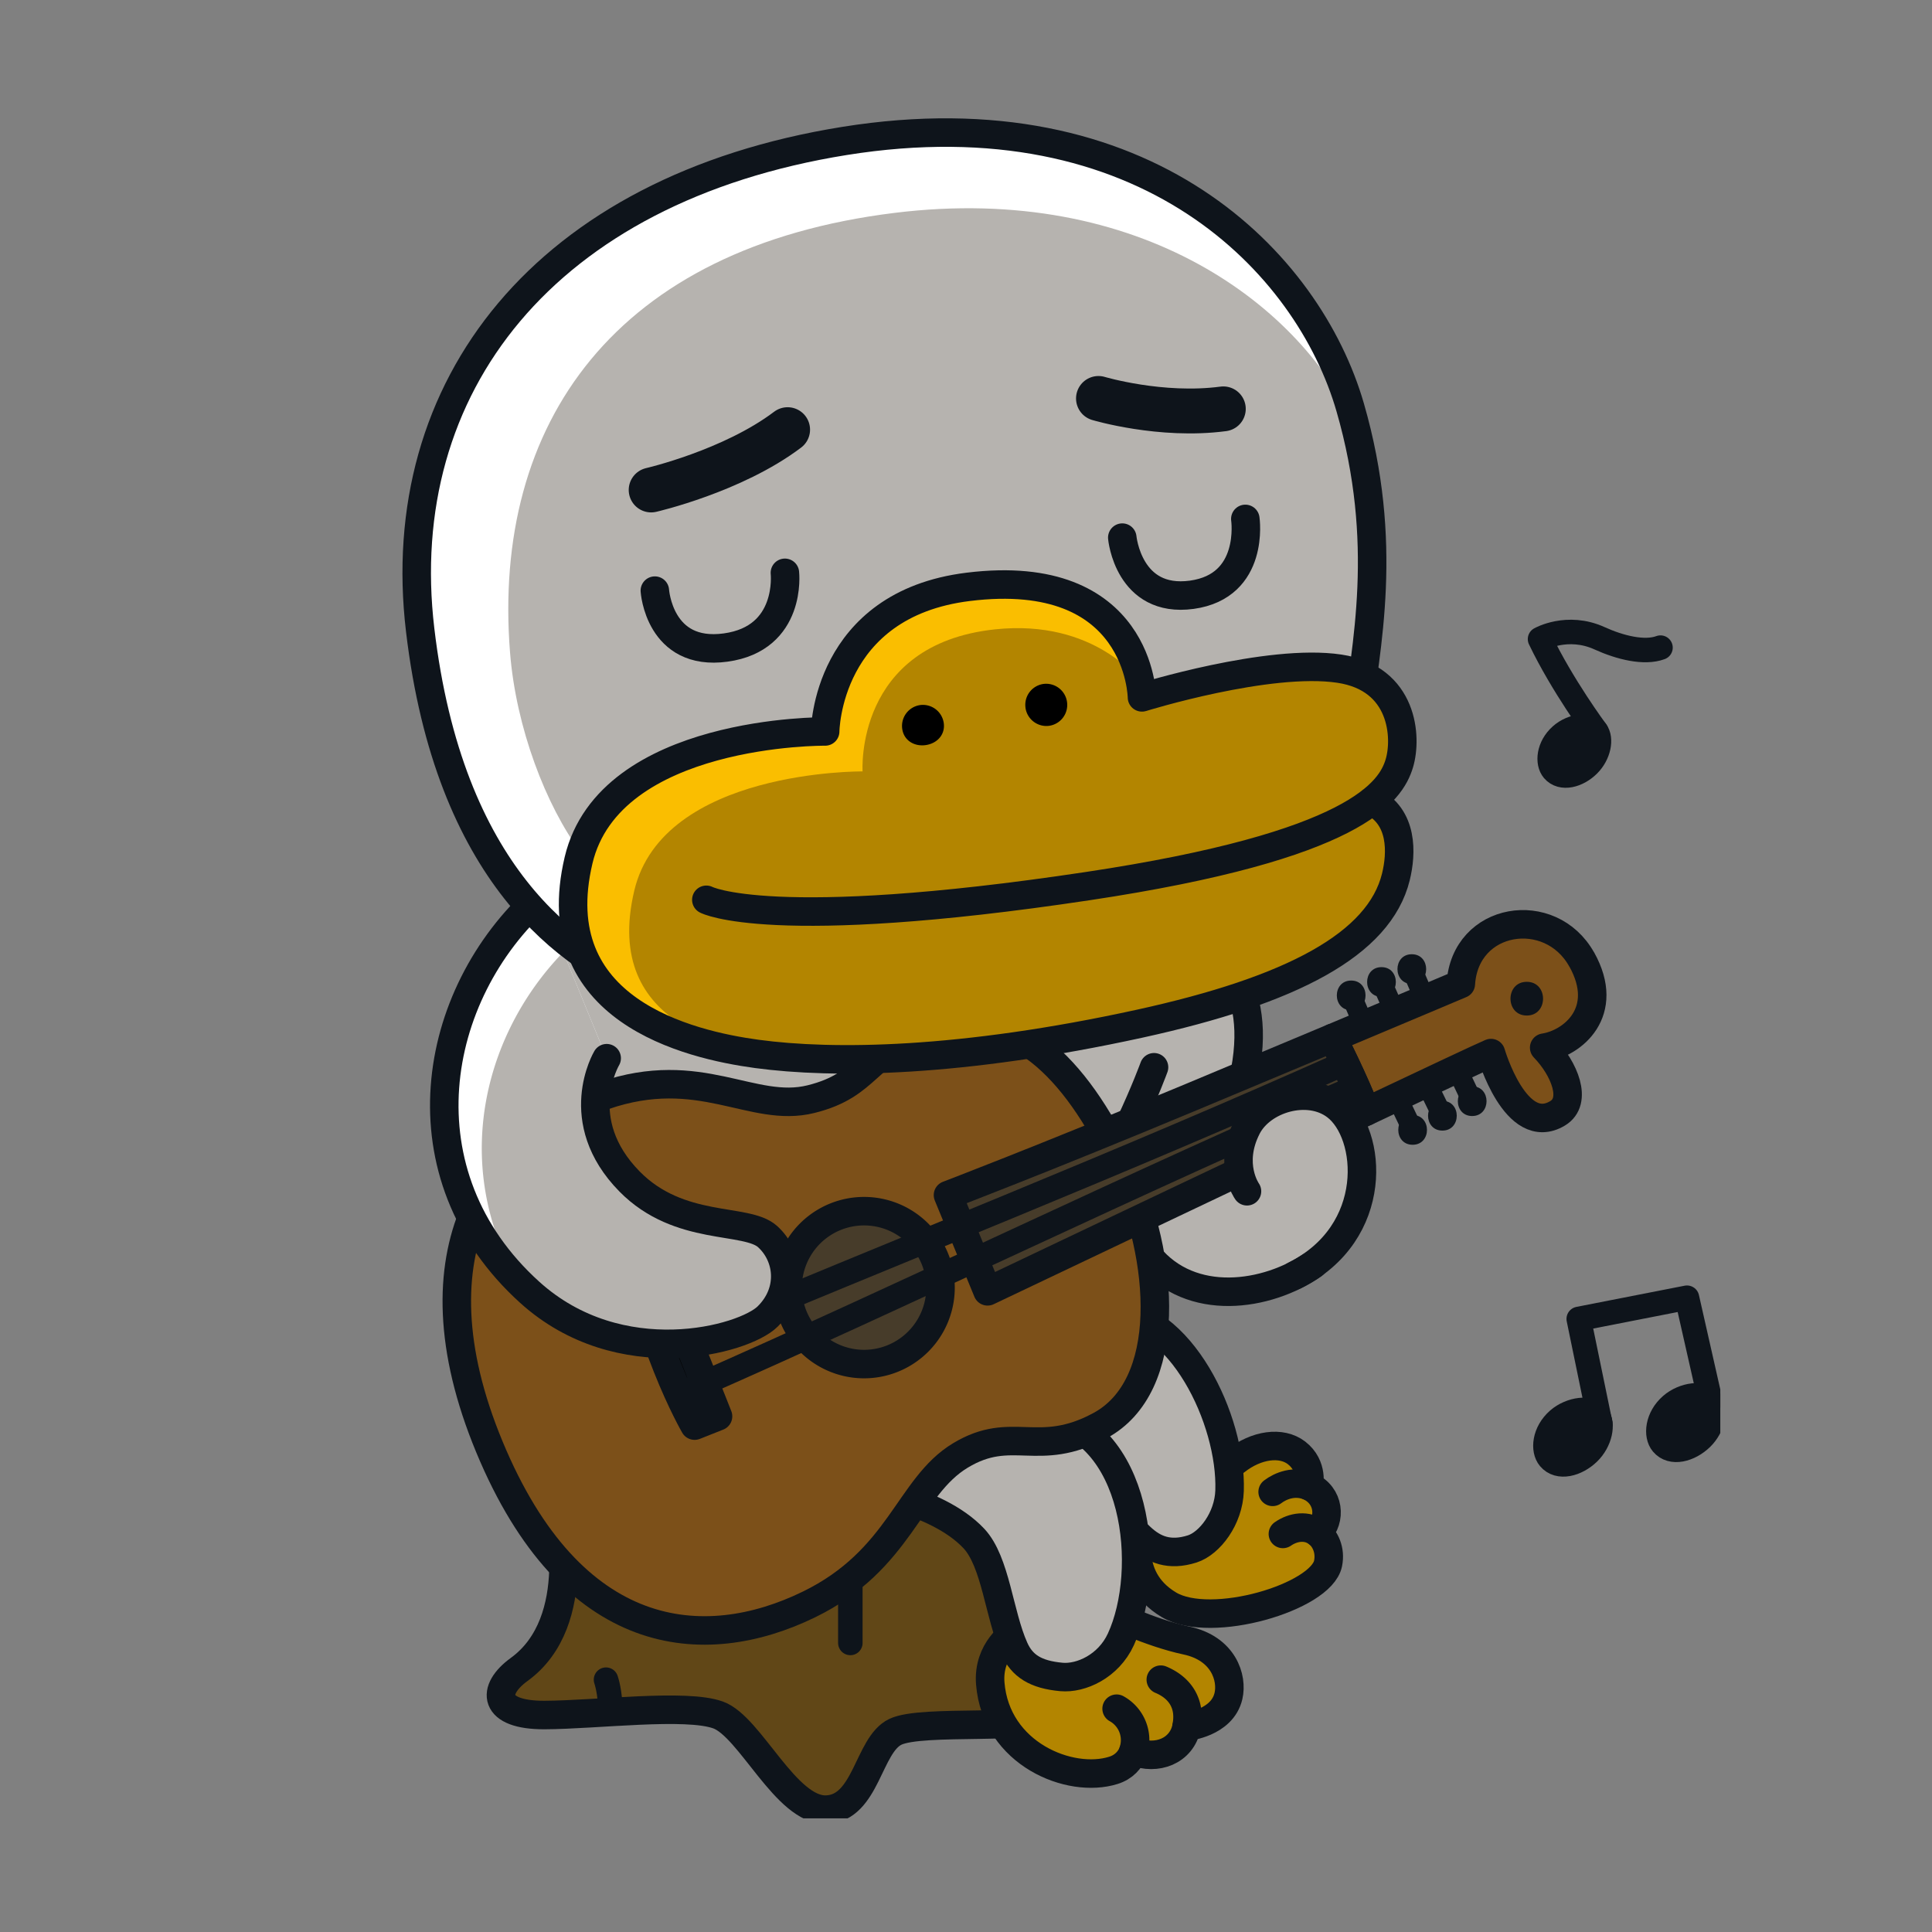<svg xmlns="http://www.w3.org/2000/svg" width="102" height="102" fill="none"><rect width="100%" height="100%" fill="#808080" stroke="none"/><g clip-path="url(#a)"><path fill="#614717" d="M29.438 79.722s1.497 5.855-2.026 8.415c-1.489 1.079-1.409 2.42 1.341 2.408 2.75-.012 7.472-.621 9.167 0 1.692.62 3.579 5.063 5.704 4.995 2.122-.071 2.205-3.419 3.646-4.108 1.437-.688 7.431-.027 8.558-.887 1.126-.86-2.468-3.324-2.818-9.672-.354-6.345-.776-7.897-.776-7.897"/><path stroke="#0E141B" stroke-linecap="round" stroke-linejoin="round" stroke-width="1.505" d="M29.438 79.722s1.497 5.855-2.026 8.415c-1.489 1.079-1.409 2.42 1.341 2.408 2.75-.012 7.472-.621 9.167 0 1.692.62 3.579 5.063 5.704 4.995 2.122-.071 2.205-3.419 3.646-4.108 1.437-.688 7.431-.027 8.558-.887 1.126-.86-2.468-3.324-2.818-9.672-.354-6.345-.776-7.897-.776-7.897"/><path stroke="#0E141B" stroke-linecap="round" stroke-linejoin="round" stroke-width="1.293" d="M44.894 86.74V75.754"/><path fill="#896625" d="M31.994 88.678s.235.653.231 1.704l-.23-1.704Z"/><path stroke="#0E141B" stroke-linecap="round" stroke-linejoin="round" stroke-width="1.293" d="M31.994 88.678s.235.653.231 1.704"/><path fill="#B38500" d="M62.376 78.5s1.847-.573 2.858-1.365c1.098-.868 2.416-1.043 3.212-.434.915.705.653 1.756.653 1.756 1.106.501 1.178 1.767.505 2.456l-.028.02c.383.298.685.899.538 1.615-.367 1.772-6.174 3.5-8.399 2.178-2.511-1.493-1.493-4.26-1.493-4.26"/><path stroke="#0E141B" stroke-linecap="round" stroke-linejoin="round" stroke-width="1.505" d="M62.376 78.5s1.847-.573 2.858-1.365c1.098-.868 2.416-1.043 3.212-.434.915.705.653 1.756.653 1.756 1.106.501 1.178 1.767.505 2.456l-.028.02c.383.298.685.899.538 1.615-.367 1.772-6.174 3.5-8.399 2.178-2.511-1.493-1.493-4.26-1.493-4.26"/><path stroke="#0E141B" stroke-linecap="round" stroke-linejoin="round" stroke-width="1.505" d="M69.58 80.936c-.58-.453-1.317-.322-1.85.048M69.103 78.46c-.768-.314-1.497-.015-1.914.303"/><path fill="#B6B3AF" d="M49.531 76.622s4.422-1.33 6.508.465c1.377 1.186 2.834 2.822 4.188 4.08.696.649 1.504.991 2.714.61.923-.295 1.927-1.605 1.974-3.074.124-3.753-2.607-9.417-6.348-9.43"/><path stroke="#0E141B" stroke-linecap="round" stroke-linejoin="round" stroke-width="1.505" d="M49.531 76.622s4.422-1.33 6.508.465c1.377 1.186 2.834 2.822 4.188 4.08.696.649 1.504.991 2.714.61.923-.295 1.927-1.605 1.974-3.074.124-3.753-2.607-9.417-6.348-9.43"/><path fill="#B38500" d="M58.455 85.104s2.25 1.098 4.184 1.508c1.962.418 2.44 1.975 2.217 2.93-.334 1.437-2.205 1.616-2.205 1.616-.259 1.302-1.596 1.783-2.767 1.313l-.043-.016c-.16.454-.51.84-1.06 1.011-2.292.721-6.2-.863-6.5-4.589-.142-1.787 1.243-2.643 1.243-2.643"/><path stroke="#0E141B" stroke-linecap="round" stroke-linejoin="round" stroke-width="1.505" d="M58.455 85.104s2.25 1.098 4.184 1.508c1.962.418 2.44 1.975 2.217 2.93-.334 1.437-2.205 1.616-2.205 1.616-.259 1.302-1.596 1.783-2.767 1.313l-.043-.016c-.16.454-.51.84-1.06 1.011-2.292.721-6.2-.863-6.5-4.589-.142-1.787 1.243-2.643 1.243-2.643"/><path stroke="#0E141B" stroke-linecap="round" stroke-linejoin="round" stroke-width="1.505" d="M62.642 91.162c.223-1.115-.254-2.022-1.357-2.484M59.832 92.463a1.893 1.893 0 0 0-.88-2.252"/><path fill="#B6B3AF" d="M45.101 78.544s4.303.538 6.313 2.679c1.158 1.234 1.325 4.008 2.133 5.807.414.928 1.139 1.382 2.488 1.505 1.031.095 2.484-.557 3.14-1.982 1.68-3.638.956-11.15-4.207-11.89"/><path stroke="#0E141B" stroke-linecap="round" stroke-linejoin="round" stroke-width="1.505" d="M45.101 78.544s4.303.538 6.313 2.679c1.158 1.234 1.325 4.008 2.133 5.807.414.928 1.139 1.382 2.488 1.505 1.031.095 2.484-.557 3.14-1.982 1.68-3.638.956-11.15-4.207-11.89"/><path fill="#B6B3AF" d="M41.041 69.222c-1.214 1.258-7.722 3.208-12.586-.987-7.013-6.054-4.641-17.04 1.847-21.383 0 0 30.665.112 33.133 2.508 1.81 1.76 3.988 4.251 1.046 11.105-.62 1.445 3.014 2.787 4.51 2.01l1.214 1.41c.064 1.93-.868 2.877-.868 2.877-.294.207-.62.398-.979.578-2.822 1.404-6.719 1.353-8.446-2.186"/><path stroke="#0E141B" stroke-linecap="round" stroke-linejoin="round" stroke-width="1.505" d="M41.041 69.222c-1.214 1.258-7.722 3.208-12.586-.987-7.013-6.054-4.641-17.04 1.847-21.383 0 0 30.665.112 33.133 2.508 1.81 1.76 3.988 4.251 1.046 11.105-.62 1.445 3.014 2.787 4.51 2.01l1.214 1.41c.064 1.93-.868 2.877-.868 2.877-.294.207-.62.398-.979.578-2.822 1.404-6.719 1.353-8.446-2.186"/><path stroke="#0E141B" stroke-linecap="round" stroke-linejoin="round" stroke-width="1.505" d="M60.927 56.346s-1.863 5.142-4.753 8.876"/><path fill="#0E141B" d="M71.336 53.337c1.01 0 1.01-1.569 0-1.569-1.011 0-1.011 1.569 0 1.569ZM72.936 52.628c1.01 0 1.01-1.568 0-1.568-1.012 0-1.012 1.568 0 1.568ZM74.536 51.947c1.011 0 1.011-1.568 0-1.568-1.01 0-1.01 1.568 0 1.568Z"/><path stroke="#0E141B" stroke-linecap="round" stroke-linejoin="round" stroke-width="1.076" d="m72.08 54.292-.745-1.74M72.936 51.844l.78 1.767M74.536 51.163l.768 1.783"/><path fill="#0E141B" d="M77.724 58.92c1.011 0 1.011-1.567 0-1.567-1.01 0-1.01 1.568 0 1.568ZM76.152 59.69c1.01 0 1.01-1.57 0-1.57-1.011 0-1.011 1.57 0 1.57ZM74.58 60.438c1.01 0 1.01-1.569 0-1.569-1.011 0-1.011 1.569 0 1.569Z"/><path stroke="#0E141B" stroke-linecap="round" stroke-linejoin="round" stroke-width="1.076" d="m76.912 56.425.812 1.708M76.151 58.905l-.847-1.731M74.58 59.65l-.84-1.752"/><path fill="#7C5019" stroke="#0E141B" stroke-linecap="round" stroke-linejoin="round" stroke-width="1.505" d="M59.172 61.42c2.376 5.032 2.77 11.77-1.099 13.848-3.28 1.764-4.63-.08-7.368 1.573-2.738 1.651-3.16 5.508-7.992 7.865-5.56 2.71-12.546 2.121-16.877-8.323-4.33-10.445.203-16.523 6.05-18.54 5.083-1.752 7.826.959 10.93.186 3.105-.768 2.798-2.475 6.273-3.63 4.375-1.456 7.706 1.983 10.083 7.018v.004Z"/><path fill="#000" stroke="#0E141B" stroke-linecap="round" stroke-linejoin="round" stroke-width="1.505" d="M36.67 75.264s-.676-1.162-1.448-3.104c-.84-2.106-.971-2.978-.971-2.978l1.233-.49s.175.459 1.155 2.899c.86 2.137 1.27 3.184 1.27 3.184l-1.234.49h-.005Z"/><path fill="#7C5019" stroke="#0E141B" stroke-linecap="round" stroke-linejoin="round" stroke-width="1.505" d="M83.504 50.654c-1.652-2.962-6.158-2.265-6.38 1.293 0 0-2.684 1.135-6.768 2.85 0 0 1.238 2.464 1.764 3.89 3.435-1.625 6.062-2.863 6.595-3.09 0 0 1.306 4.514 3.519 3.18 1.063-.64.366-2.352-.709-3.466 1.497-.227 3.53-1.883 1.983-4.657h-.004Z"/><path fill="#473C2A" stroke="#0E141B" stroke-linecap="round" stroke-linejoin="round" stroke-width="1.505" d="M70.357 54.797c-2.162.908-4.713 1.975-7.468 3.125-7.964 3.32-12.84 5.174-12.84 5.174l2.09 5.08s11.85-5.637 19.98-9.49c-.525-1.425-1.762-3.889-1.762-3.889Z"/><path fill="#0E141B" d="M80.606 53.615c1.146 0 1.146-1.78 0-1.78s-1.146 1.78 0 1.78Z"/><path fill="#473C2A" stroke="#0E141B" stroke-linecap="round" stroke-linejoin="round" stroke-width="1.505" d="M45.619 72.016a4.036 4.036 0 1 0 0-8.072 4.036 4.036 0 0 0 0 8.072Z"/><path stroke="#0E141B" stroke-linecap="round" stroke-linejoin="round" stroke-width="1.293" d="M35.767 70.934c11.69-4.916 23.345-9.49 35.234-14.811M36.675 73.242c11.48-5.047 23.241-10.806 34.912-15.85"/><path fill="#B6B3AF" d="M65.835 62.893s-1.011-1.413 0-3.383c.776-1.508 3.216-2.24 4.689-1.126 1.775 1.337 2.248 5.986-1.187 8.374"/><path stroke="#0E141B" stroke-linecap="round" stroke-linejoin="round" stroke-width="1.505" d="M65.835 62.893s-1.011-1.413 0-3.383c.776-1.508 3.216-2.24 4.689-1.126 1.926 1.453 2.36 6.699-2.17 8.951"/><path fill="#fff" d="M32.03 55.868s-1.963 3.288 1.21 6.512c2.635 2.675 6.157 1.887 7.284 2.905 1.126 1.02 1.357 2.89 0 4.224-1.242 1.23-7.794 3.025-12.558-1.282-6.87-6.213-5.254-15.699.565-20.905"/><path fill="#B6B3AF" d="M33.24 62.38c-3.173-3.224-1.21-6.512-1.21-6.512l-2.292-5.599c-4.059 4.184-5.807 10.736-2.756 16.706-.41-.482-.772-.828-1.09-1.056a14.6 14.6 0 0 0 2.074 2.308c4.764 4.307 11.316 2.512 12.558 1.282 1.357-1.334 1.126-3.204 0-4.224-.427-.385-1.197-.512-2.133-.666-1.535-.252-3.514-.578-5.151-2.24Z"/><path stroke="#0E141B" stroke-linecap="round" stroke-linejoin="round" stroke-width="1.505" d="M32.03 55.868s-1.963 3.288 1.21 6.512c2.635 2.675 6.157 1.887 7.284 2.905 1.126 1.02 1.357 2.89 0 4.224-1.242 1.23-7.794 3.025-12.558-1.282-6.87-6.213-5.254-15.699.565-20.905"/><path fill="#0E141B" stroke="#0E141B" stroke-linecap="round" stroke-linejoin="round" stroke-width="1.293" d="M84.264 38.597c-.31-.406-1.258-.298-1.851.23-.665.59-.736 1.442-.406 1.832.442.517 1.297.279 1.855-.279.545-.541.712-1.377.402-1.783ZM84.332 74.715c-.343-.454-1.397-.342-2.066.239-.745.649-.832 1.6-.466 2.034.486.581 1.441.322 2.07-.29.613-.598.804-1.525.462-1.983ZM90.294 73.947c-.342-.454-1.397-.343-2.066.239-.744.648-.832 1.6-.465 2.034.485.58 1.44.322 2.07-.29.612-.598.803-1.525.461-1.983Z"/><path stroke="#0E141B" stroke-linecap="round" stroke-linejoin="round" stroke-width="1.293" d="M84.264 38.597s-1.784-2.404-2.958-4.856c0 0 1.441-.816 3.14-.044 1.075.49 2.365.812 3.22.494M84.491 75.177l-1.142-5.545 5.715-1.119 1.23 5.434"/><path fill="#fff" d="M71.579 38.327c.55-4.2 1.775-9.653-.295-16.817C69.087 13.894 60.521 4.886 44.58 7.442c-15.802 2.535-23.926 12.96-22.397 25.82 1.524 12.865 7.809 17.355 12.267 19.078 10.934 4.22 35.58-2.157 37.129-14.014Z"/><path fill="#B6B3AF" d="M73.92 44.377c.907-.717-1.374-2.086-.594-2.691.947-.736 1.21-5.437-1.297-6.572.457-3.43.784-7.546-.454-12.522-2.759-6.325-11.297-12.968-24.356-11.352-14.724 1.82-21.251 11.101-20.292 23.206.314 3.968 1.895 8.088 3.733 10.556 2.389-5.979 12.905-6.385 12.905-6.385s.04-6.707 7.55-7.634c7.117-.88 8.714 3.18 9.072 4.995-.434-.688-2.352-3.315-7.658-2.75-7.428.792-6.99 7.499-6.99 7.499S35 40.619 33.487 47.024c-1.728 7.316 5.341 8.454 8.689 8.904 3.73.505 9.787.083 18.536-1.831 7.44-1.628 11.193-3.698 12.718-6.265.608-1.023.433-1.974.49-3.455Z"/><path stroke="#0E141B" stroke-linecap="round" stroke-linejoin="round" stroke-width="1.505" d="M71.579 38.327c.55-4.2 1.775-9.653-.295-16.817C69.087 13.894 60.521 4.886 44.58 7.442c-15.802 2.535-23.926 12.96-22.397 25.82 1.524 12.865 7.809 17.355 12.267 19.078 10.934 4.22 35.58-2.157 37.129-14.014Z"/><path stroke="#0E141B" stroke-linecap="round" stroke-linejoin="round" stroke-width="1.505" d="M41.439 30.242s.386 3.463-3.129 3.945c-3.514.482-3.737-3.005-3.737-3.005M65.747 27.396s.522 3.543-2.826 4.005c-3.351.457-3.67-3.017-3.67-3.017"/><path fill="#FABE00" d="M37.291 47.505s3.376 1.795 20.117-.72c14.21-2.134 16.021-4.988 16.471-6.488.406-1.35.235-4.486-3.168-4.995-3.742-.562-10.42 1.516-10.42 1.516s-.073-6.958-9.176-5.835c-7.51.927-7.55 7.634-7.55 7.634s-11.384-.115-13.02 6.803c-1.867 7.905 5.8 9.731 9.413 10.221 4.032.545 10.763.47 20.213-1.596 8.036-1.76 12.65-4.191 13.525-7.75.306-1.25.386-3.18-1.29-4"/><path fill="#B38500" d="M73.326 41.686c-.78.605 1.5 1.974.593 2.69-.056 1.481.12 2.433-.49 3.456-1.524 2.567-5.278 4.637-12.717 6.265-8.749 1.914-14.807 2.336-18.536 1.83-3.348-.45-10.417-1.587-8.69-8.903C35 40.619 45.54 40.727 45.54 40.727s-.438-6.707 6.99-7.5c5.305-.564 7.658 2.751 7.658 2.751l11.841-.864S75 39.5 73.326 41.686Z"/><path fill="#000" d="M54.14 37.363c.084.61.642 1.035 1.247.956a1.113 1.113 0 0 0 .947-1.254 1.113 1.113 0 0 0-1.246-.956 1.113 1.113 0 0 0-.947 1.254ZM47.633 38.478c.083.609.628.943 1.233.86.605-.084 1.043-.55.96-1.159a1.113 1.113 0 0 0-1.246-.955 1.113 1.113 0 0 0-.947 1.254Z"/><path stroke="#0E141B" stroke-linecap="round" stroke-linejoin="round" stroke-width="2.369" d="M34.378 25.868s4.299-.987 7.204-3.184M57.994 21.036s3.295.987 6.591.55"/><path stroke="#0E141B" stroke-linecap="round" stroke-linejoin="round" stroke-width="1.505" d="M37.291 47.505s3.376 1.795 20.117-.72c14.21-2.134 16.021-4.988 16.471-6.488.406-1.35.235-4.486-3.168-4.995-3.742-.562-10.42 1.516-10.42 1.516s-.073-6.958-9.176-5.835c-7.51.927-7.55 7.634-7.55 7.634s-11.384-.115-13.02 6.803c-1.867 7.905 5.8 9.731 9.413 10.221 4.032.545 10.763.47 20.213-1.596 8.036-1.76 12.65-4.191 13.525-7.75.306-1.25.386-3.18-1.29-4"/></g><defs><clipPath id="a"><path fill="#fff" d="M21 6h69.823v90H21z"/></clipPath></defs></svg>